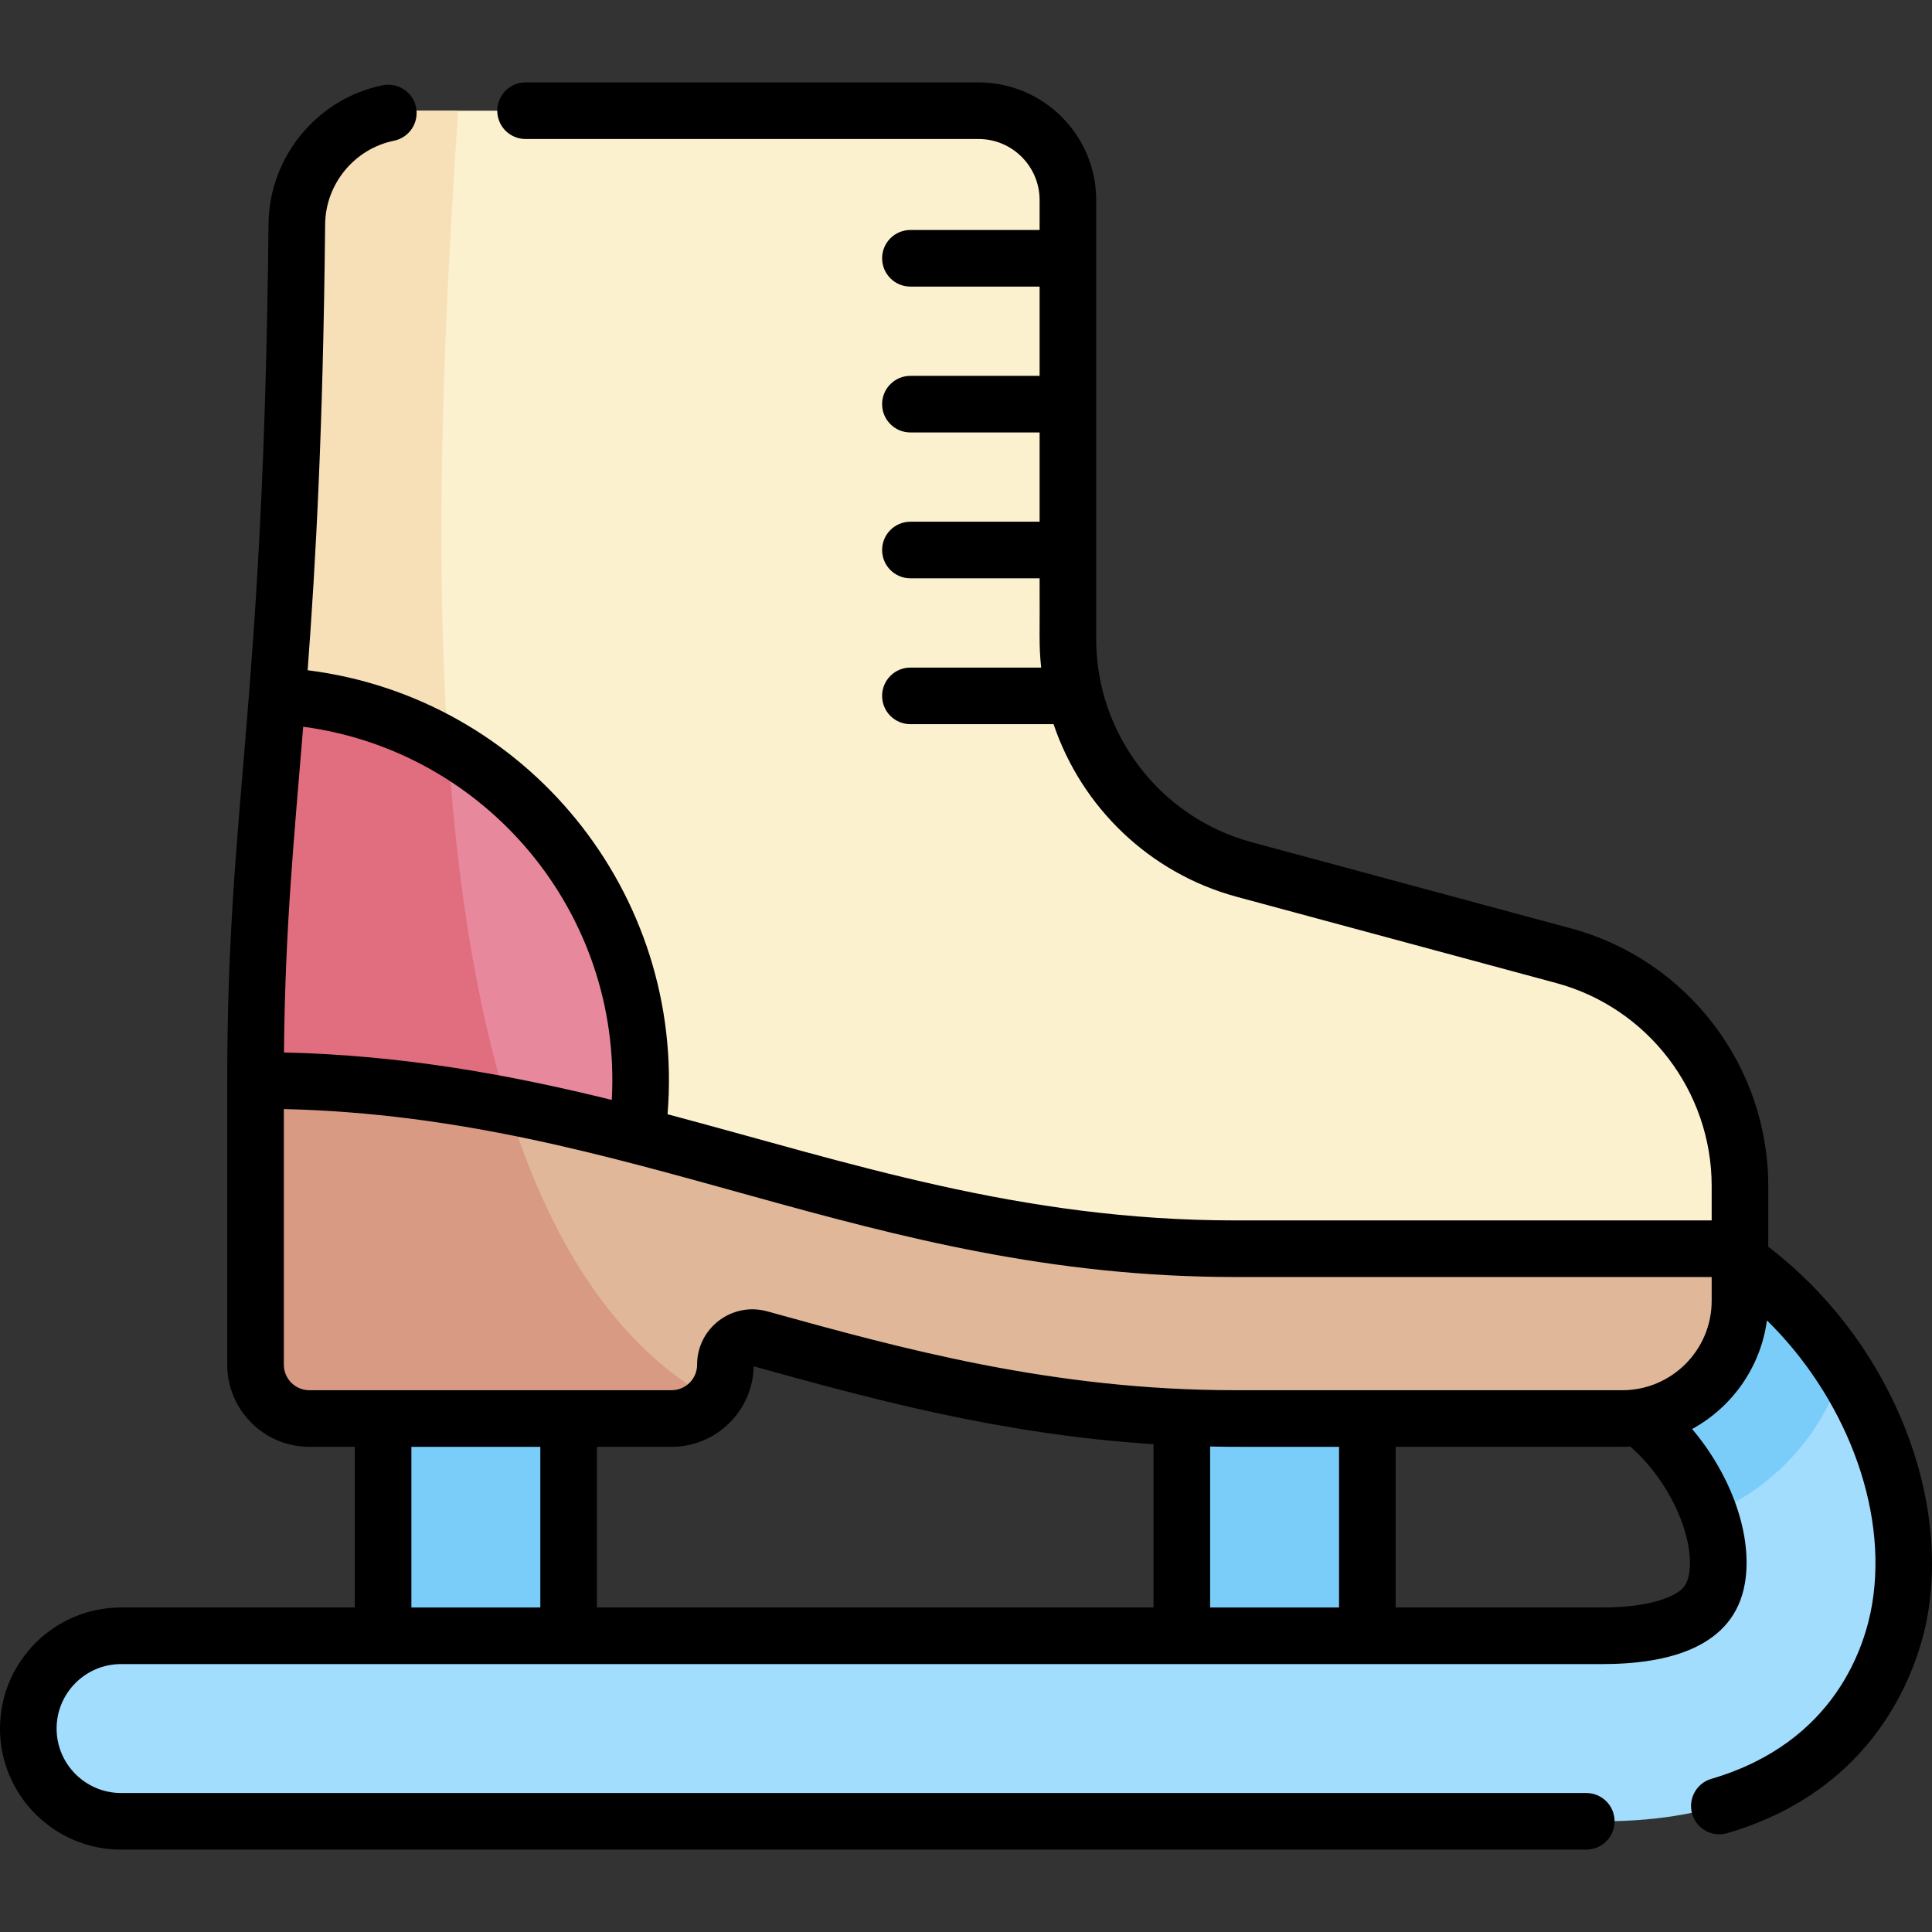 <svg id="Capa_1" enable-background="new 0 0 512.001 512.001" height="512" viewBox="0 0 512.001 512.001" width="512" xmlns="http://www.w3.org/2000/svg"><rect x="0" y="0" width="512.001" height="512.001" fill="#333333" stroke="none"/><g><g fill="#7acdf9"><path d="m126.107 477.747c-13.578 0-24.584-11.006-24.584-24.584v-77.241c0-13.578 11.006-24.584 24.584-24.584s24.584 11.006 24.584 24.584v77.241c0 13.577-11.007 24.584-24.584 24.584z"/><path d="m337.781 477.747c-13.578 0-24.584-11.006-24.584-24.584v-77.241c0-13.578 11.006-24.584 24.584-24.584s24.584 11.006 24.584 24.584v77.241c0 13.577-11.007 24.584-24.584 24.584z"/></g><path d="m424.631 482.663h-392.547c-13.578 0-24.584-11.006-24.584-24.584s11.006-24.584 24.584-24.584h392.547c13.963 0 21.162-3.099 24.741-5.699 1.983-1.441 4.728-3.996 5.656-9.513 2.712-16.128-11.634-41.942-32.245-49.076-12.831-4.441-19.631-18.443-15.19-31.273s18.442-19.63 31.273-15.19c20.303 7.028 38.297 21.891 50.67 41.852 12.186 19.663 17.282 42.203 13.98 61.841-2.218 13.191-14.464 56.226-78.885 56.226z" fill="#a2ddfd"/><path d="m438.867 322.745c-12.831-4.44-26.831 2.36-31.272 15.19s2.359 26.832 15.189 31.273c14.245 4.931 25.493 18.783 30.189 32.194 16.851-6.878 29.977-21.052 35.411-38.585-12.325-19.057-29.827-33.257-49.517-40.072z" fill="#7acdf9"/><path d="m283.004 169.393v-116.383c0-13.074-10.599-23.673-23.673-23.673h-150.353c-16.627 0-30.149 13.399-30.315 30.024-1.298 130.13-10.943 153.3-10.943 226.958 98.379 0 160.464 44.603 259.659 44.603h133.733v-16.611c0-28.573-19.164-53.596-46.75-61.041l-84.607-22.837c-27.587-7.444-46.751-32.467-46.751-61.04z" fill="#fbf1cf"/><path d="m121.397 29.338h-12.419c-16.627 0-30.149 13.399-30.315 30.024-1.298 130.13-10.943 153.3-10.943 226.958 24.096 0 46.012 2.679 66.832 6.72-23.384-75.29-18.469-183.448-13.155-263.702z" fill="#f7dfb7"/><path d="m67.72 286.32c37.615 0 69.923 6.523 101.029 14.577.681-4.762 1.041-9.627 1.041-14.577 0-54.439-42.619-98.919-96.312-101.905-2.841 36.155-5.758 61.398-5.758 101.905z" fill="#e7889d"/><path d="m118.728 197.901c-13.447-7.773-28.828-12.573-45.249-13.487-2.842 36.156-5.759 61.398-5.759 101.905 24.098 0 46.012 2.684 66.833 6.726-8.751-28.173-13.538-60.948-15.825-95.144z" fill="#e16e7e"/><path d="m327.379 330.923c-99.195 0-161.28-44.603-259.659-44.603v75.343c0 7.875 6.384 14.26 14.26 14.26h95.997c7.875 0 14.26-6.384 14.26-14.26 0-4.738 4.513-8.177 9.079-6.913 38.878 10.762 78.14 21.172 126.064 21.172h102.55c17.221 0 31.181-13.96 31.181-31.181v-13.818s-70.608 0-133.732 0z" fill="#e0b799"/><path d="m67.72 361.662c0 7.875 6.384 14.259 14.26 14.259h95.997c4.344 0 8.227-1.949 10.843-5.012-26.191-14.61-43.327-42.641-54.268-77.87-20.82-4.041-42.736-6.72-66.831-6.72v75.343z" fill="#d99a84"/><path d="m468.611 330.419v-16.107c0-31.893-21.505-59.971-52.296-68.282l-84.606-22.836c-24.26-6.548-41.204-28.672-41.204-53.801v-116.383c0-17.189-13.984-31.173-31.173-31.173h-120.056c-4.143 0-7.5 3.358-7.5 7.5s3.357 7.5 7.5 7.5h120.056c8.918 0 16.173 7.255 16.173 16.173v7.939h-34.237c-4.143 0-7.5 3.358-7.5 7.5s3.357 7.5 7.5 7.5h34.237v23.655h-34.237c-4.143 0-7.5 3.358-7.5 7.5s3.357 7.5 7.5 7.5h34.237v23.655h-34.237c-4.143 0-7.5 3.358-7.5 7.5s3.357 7.5 7.5 7.5h34.237c.105 14.686-.259 17.347.416 23.655h-34.654c-4.143 0-7.5 3.358-7.5 7.5s3.357 7.5 7.5 7.5h37.939c7.403 21.943 25.349 39.487 48.594 45.761l84.606 22.836c24.261 6.548 41.204 28.672 41.204 53.8v9.111h-126.231c-57.077 0-102.064-15.269-150.471-28.137 4.799-58.734-37.583-110.411-95.383-117.666 2.146-28.634 4.097-63.941 4.638-118.183.106-10.702 7.777-20.014 18.24-22.142 4.059-.826 6.68-4.785 5.854-8.844-.825-4.059-4.778-6.682-8.845-5.855-17.351 3.529-30.072 18.959-30.25 36.691-1.289 129.526-10.942 153.125-10.942 227.034v75.343c0 11.998 9.762 21.759 21.76 21.759h12.043v42.574h-61.939c-17.691 0-32.084 14.392-32.084 32.084 0 17.691 14.393 32.084 32.084 32.084h388.298c4.143 0 7.5-3.358 7.5-7.5s-3.357-7.5-7.5-7.5h-388.298c-9.42 0-17.084-7.664-17.084-17.084s7.664-17.084 17.084-17.084h392.547c17.36 0 34.914-4.35 37.794-21.468 2.127-12.653-3.635-28.594-13.993-40.826 10.573-5.783 18.156-16.363 19.824-28.791 20.08 19.678 32.271 49.08 27.863 75.284-1.793 10.669-9.533 36.529-42.584 46.213-3.976 1.165-6.254 5.331-5.089 9.306 1.174 4.009 5.367 6.245 9.306 5.088 42.346-12.407 51.395-47.623 53.16-58.12 5.693-33.852-11.311-73.666-42.301-97.263zm-388.264-137.827c48.349 6.436 84.513 49.16 81.786 98.901-26.769-6.597-55.057-11.85-86.878-12.579.306-32.984 2.613-56.024 5.092-86.322zm62.843 233.404h-34.168v-42.574h34.168zm162.507 0h-147.507v-42.574h19.786c11.855 0 21.524-9.528 21.756-21.328 30.872 8.546 65.259 18.018 105.965 20.626zm49.167 0h-34.167v-42.648c6.738.134 7.678.049 34.167.074zm92.768-8.956c-.485 2.89-1.632 3.936-2.668 4.688-1.767 1.283-7.283 4.268-20.333 4.268h-54.767v-42.574c63.188-.023 60.068.055 62.189-.061 11.163 9.795 17.057 24.891 15.579 33.679zm5.979-72.299c0 13.058-10.623 23.681-23.681 23.681h-102.551c-48.561 0-88.673-11.103-124.063-20.9-9.341-2.586-18.58 4.432-18.58 14.141 0 3.727-3.032 6.759-6.76 6.759h-95.997c-3.728 0-6.76-3.032-6.76-6.759v-67.749c92.756 2.155 154.154 44.51 252.159 44.51h126.232v6.317z"/></g></svg>